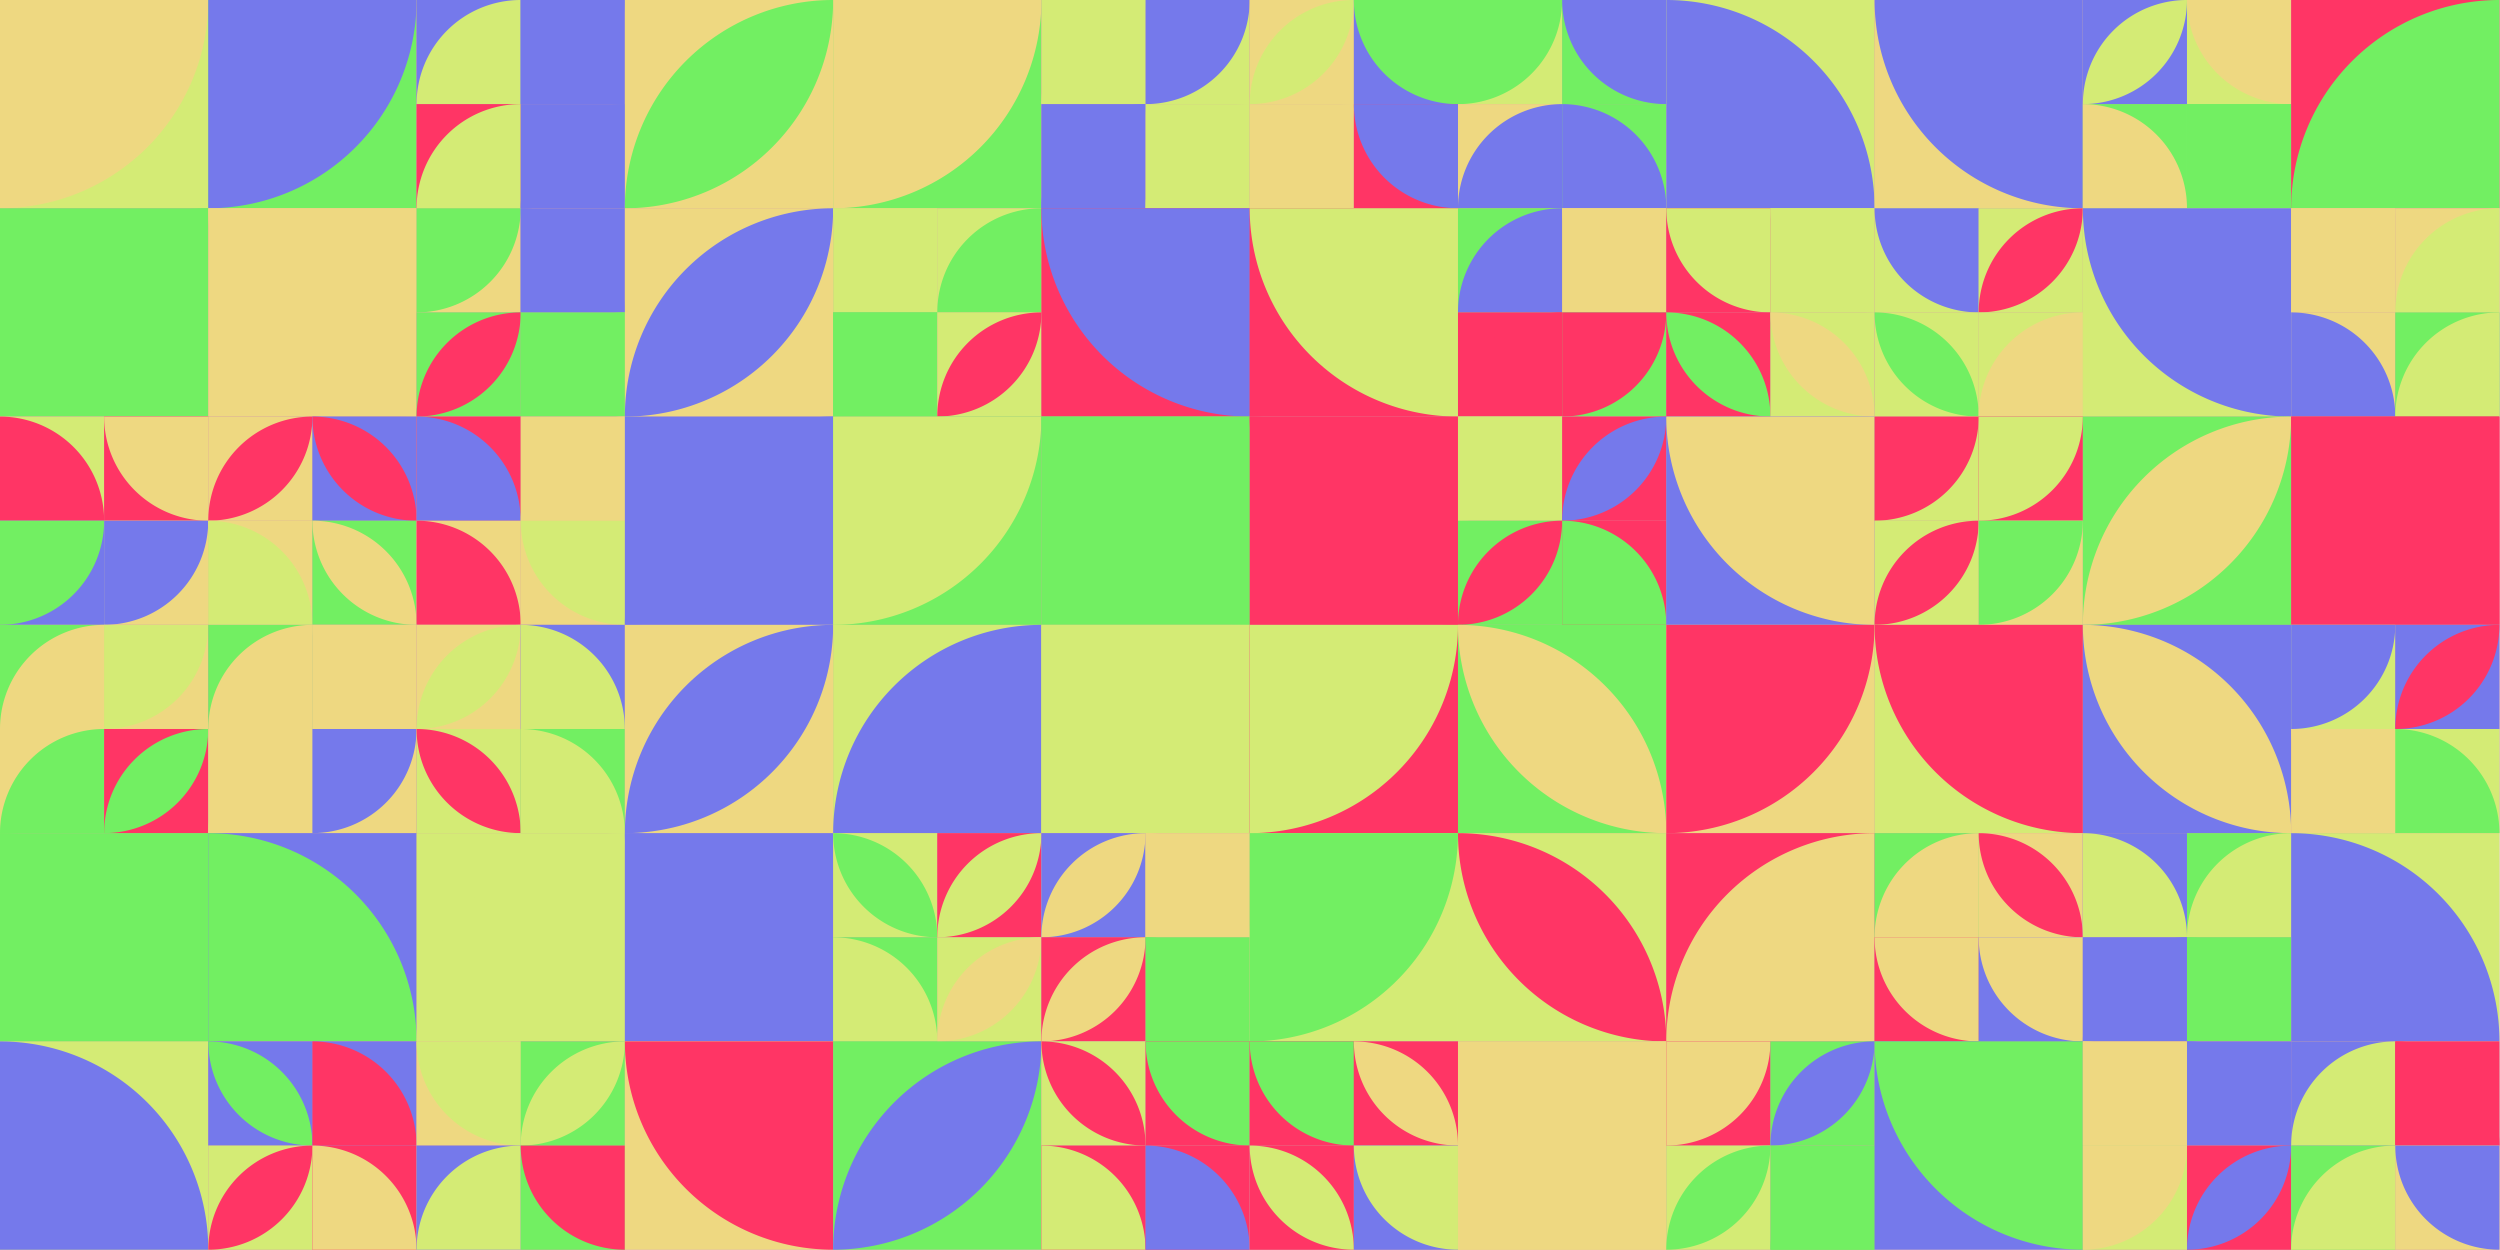 <?xml version="1.0" standalone="no"?><svg xmlns:xlink="http://www.w3.org/1999/xlink" xmlns="http://www.w3.org/2000/svg" viewBox="0 0 1000 499.992" preserveAspectRatio="xMaxYMax slice"><g transform="scale(1.67)"><rect x="0" y="0" width="598.666" height="299.333" fill="#d29da2"/><rect x="0" y="0" width="49.89" height="49.89" fill="#d4eb75"/><path d="M 0 49.89 A 49.89 49.89 0 0 0 49.89 0 L 0 0" fill="#eed881"/><rect x="49.89" y="0" width="49.89" height="49.89" fill="#72ef62"/><path d="M 49.89 49.89 A 49.89 49.89 0 0 0 99.78 0 L 49.89 0" fill="#7579eb"/><rect x="99.778" y="0" width="49.889" height="49.889" fill="#d29da2"/><rect x="99.78" y="0" width="24.94" height="24.94" fill="#7579eb"/><path d="M 99.78 24.94 A 24.94 24.94 0 0 1  124.72 0 L 124.72 24.94" fill="#d4eb75"/><rect x="124.72" y="0" width="24.94" height="24.94" fill="#7579eb"/><path d="M 124.72 24.94 A 24.94 24.94 0 0 0 149.66 0 L 124.72 0" fill="#7579eb"/><rect x="99.78" y="24.94" width="24.94" height="24.94" fill="#FF3565"/><path d="M 99.78 49.88 A 24.94 24.94 0 0 1  124.72 24.94 L 124.72 49.88" fill="#d4eb75"/><rect x="124.72" y="24.94" width="24.94" height="24.94" fill="#7579eb"/><path d="M 124.72 49.88 A 24.94 24.94 0 0 1  149.66 24.94 L 149.66 49.88" fill="#7579eb"/><rect x="149.67" y="0" width="49.89" height="49.89" fill="#eed881"/><path d="M 149.67 49.89 A 49.89 49.89 0 0 1  199.56 0 L 149.67 49.89 A 49.89 49.89 0 0 0 199.56 0" fill="#72ef62"/><rect x="199.56" y="0" width="49.89" height="49.89" fill="#72ef62"/><path d="M 199.56 49.89 A 49.89 49.89 0 0 0 249.45 0 L 199.56 0" fill="#eed881"/><rect x="249.444" y="0" width="49.889" height="49.889" fill="#d29da2"/><rect x="249.44" y="0" width="24.94" height="24.94" fill="#d4eb75"/><path d="M 249.44 24.94 A 24.94 24.94 0 0 1  274.38 0 L 249.44 24.94 A 24.94 24.94 0 0 0 274.38 0" fill="#d4eb75"/><rect x="274.39" y="0" width="24.94" height="24.94" fill="#d4eb75"/><path d="M 274.39 24.94 A 24.94 24.94 0 0 0 299.33 0 L 274.39 0" fill="#7579eb"/><rect x="249.44" y="24.94" width="24.94" height="24.94" fill="#7579eb"/><path d="M 249.44 49.88 A 24.94 24.94 0 0 1  274.38 24.94 L 249.44 49.88 A 24.94 24.94 0 0 0 274.38 24.94" fill="#7579eb"/><rect x="274.39" y="24.94" width="24.94" height="24.94" fill="#d4eb75"/><path d="M 274.39 49.88 A 24.94 24.94 0 0 1  299.33 24.94 L 299.33 49.88" fill="#d4eb75"/><rect x="299.333" y="0" width="49.889" height="49.889" fill="#d29da2"/><rect x="299.33" y="0" width="24.94" height="24.94" fill="#eed881"/><path d="M 299.33 24.94 A 24.94 24.94 0 0 1  324.27 0 L 299.33 24.94 A 24.94 24.94 0 0 0 324.27 0" fill="#d4eb75"/><rect x="324.28" y="0" width="24.94" height="24.94" fill="#7579eb"/><path d="M 324.28 0 A 24.94 24.94 0 0 0 349.22 24.94 L 349.22 0" fill="#72ef62"/><rect x="299.33" y="24.94" width="24.94" height="24.94" fill="#eed881"/><path d="M 299.33 49.88 A 24.94 24.94 0 0 1  324.27 24.94 L 299.33 49.88 A 24.94 24.94 0 0 0 324.27 24.94" fill="#eed881"/><rect x="324.28" y="24.94" width="24.94" height="24.94" fill="#FF3565"/><path d="M 324.28 24.94 A 24.94 24.94 0 0 0 349.22 49.88 L 349.22 24.94" fill="#7579eb"/><rect x="349.222" y="0" width="49.889" height="49.889" fill="#d29da2"/><rect x="349.22" y="0" width="24.94" height="24.94" fill="#d4eb75"/><path d="M 349.22 24.94 A 24.94 24.94 0 0 0 374.16 0 L 349.22 0" fill="#72ef62"/><rect x="374.17" y="0" width="24.94" height="24.94" fill="#72ef62"/><path d="M 374.17 0 A 24.94 24.94 0 0 0 399.11 24.94 L 399.11 0" fill="#7579eb"/><rect x="349.22" y="24.94" width="24.94" height="24.94" fill="#eed881"/><path d="M 349.22 49.88 A 24.94 24.94 0 0 1  374.16 24.94 L 374.16 49.88" fill="#7579eb"/><rect x="374.17" y="24.94" width="24.94" height="24.94" fill="#72ef62"/><path d="M 374.17 24.94 A 24.94 24.94 0 0 1 399.11 49.88 L 374.17 49.88" fill="#7579eb"/><rect x="399.11" y="0" width="49.89" height="49.89" fill="#d4eb75"/><path d="M 399.11 0 A 49.89 49.89 0 0 1 449 49.89 L 399.11 49.89" fill="#7579eb"/><rect x="449" y="0" width="49.89" height="49.89" fill="#eed881"/><path d="M 449 0 A 49.89 49.89 0 0 0 498.89 49.89 L 498.89 0" fill="#7579eb"/><rect x="498.888" y="0" width="49.889" height="49.889" fill="#d29da2"/><rect x="498.89" y="0" width="24.94" height="24.94" fill="#7579eb"/><path d="M 498.89 24.94 A 24.94 24.94 0 0 1  523.83 0 L 498.89 24.94 A 24.94 24.94 0 0 0 523.83 0" fill="#d4eb75"/><rect x="523.83" y="0" width="24.94" height="24.94" fill="#d4eb75"/><path d="M 523.83 0 A 24.94 24.94 0 0 0 548.77 24.94 L 548.77 0" fill="#eed881"/><rect x="498.89" y="24.94" width="24.94" height="24.94" fill="#72ef62"/><path d="M 498.89 24.94 A 24.94 24.94 0 0 1 523.83 49.88 L 498.89 49.88" fill="#eed881"/><rect x="523.83" y="24.94" width="24.94" height="24.94" fill="#72ef62"/><path d="M 523.83 49.88 A 24.94 24.94 0 0 0 548.77 24.94 L 523.83 24.94" fill="#72ef62"/><rect x="548.78" y="0" width="49.89" height="49.89" fill="#FF3565"/><path d="M 548.78 49.89 A 49.89 49.89 0 0 1  598.67 0 L 598.67 49.89" fill="#72ef62"/><rect x="0" y="49.89" width="49.89" height="49.89" fill="#72ef62"/><path d="M 0 99.78 A 49.89 49.89 0 0 1  49.89 49.89 L 0 99.78 A 49.89 49.89 0 0 0 49.89 49.89" fill="#72ef62"/><rect x="49.89" y="49.89" width="49.89" height="49.89" fill="#eed881"/><path d="M 49.89 49.89 A 49.89 49.89 0 0 0 99.78 99.78 L 99.78 49.89" fill="#eed881"/><rect x="99.778" y="49.889" width="49.889" height="49.889" fill="#d29da2"/><rect x="99.78" y="49.89" width="24.94" height="24.94" fill="#eed881"/><path d="M 99.78 74.83 A 24.94 24.94 0 0 0 124.72 49.89 L 99.78 49.89" fill="#72ef62"/><rect x="124.72" y="49.89" width="24.94" height="24.94" fill="#7579eb"/><path d="M 124.72 49.89 A 24.94 24.94 0 0 1 149.66 74.83 L 124.72 74.83" fill="#7579eb"/><rect x="99.78" y="74.83" width="24.94" height="24.94" fill="#72ef62"/><path d="M 99.78 99.77 A 24.94 24.94 0 0 1  124.72 74.83 L 99.78 99.77 A 24.94 24.94 0 0 0 124.72 74.83" fill="#FF3565"/><rect x="124.72" y="74.83" width="24.94" height="24.94" fill="#72ef62"/><path d="M 124.72 99.77 A 24.94 24.94 0 0 1  149.66 74.83 L 149.66 99.77" fill="#72ef62"/><rect x="149.67" y="49.89" width="49.89" height="49.89" fill="#eed881"/><path d="M 149.67 99.78 A 49.89 49.89 0 0 1  199.56 49.89 L 149.67 99.78 A 49.89 49.89 0 0 0 199.56 49.89" fill="#7579eb"/><rect x="199.555" y="49.889" width="49.889" height="49.889" fill="#d29da2"/><rect x="199.56" y="49.89" width="24.94" height="24.94" fill="#d4eb75"/><path d="M 199.56 49.89 A 24.94 24.94 0 0 0 224.5 74.83 L 224.5 49.89" fill="#d4eb75"/><rect x="224.5" y="49.89" width="24.94" height="24.94" fill="#d4eb75"/><path d="M 224.5 74.83 A 24.94 24.94 0 0 1  249.44 49.89 L 249.44 74.83" fill="#72ef62"/><rect x="199.56" y="74.83" width="24.94" height="24.94" fill="#72ef62"/><path d="M 199.56 99.77 A 24.94 24.94 0 0 0 224.5 74.83 L 199.56 74.83" fill="#72ef62"/><rect x="224.5" y="74.83" width="24.94" height="24.94" fill="#d4eb75"/><path d="M 224.5 99.77 A 24.94 24.94 0 0 1  249.44 74.83 L 224.5 99.77 A 24.94 24.94 0 0 0 249.44 74.83" fill="#FF3565"/><rect x="249.44" y="49.89" width="49.89" height="49.89" fill="#FF3565"/><path d="M 249.44 49.89 A 49.89 49.89 0 0 0 299.33 99.78 L 299.33 49.89" fill="#7579eb"/><rect x="299.33" y="49.89" width="49.89" height="49.89" fill="#FF3565"/><path d="M 299.33 49.89 A 49.89 49.89 0 0 0 349.22 99.78 L 349.22 49.89" fill="#d4eb75"/><rect x="349.222" y="49.889" width="49.889" height="49.889" fill="#d29da2"/><rect x="349.22" y="49.89" width="24.94" height="24.94" fill="#72ef62"/><path d="M 349.22 74.83 A 24.94 24.94 0 0 1  374.16 49.89 L 374.16 74.83" fill="#7579eb"/><rect x="374.17" y="49.89" width="24.94" height="24.94" fill="#eed881"/><path d="M 374.17 49.89 A 24.94 24.94 0 0 0 399.11 74.83 L 399.11 49.89" fill="#eed881"/><rect x="349.22" y="74.83" width="24.94" height="24.94" fill="#FF3565"/><path d="M 349.22 99.77 A 24.94 24.94 0 0 1  374.16 74.83 L 374.16 99.77" fill="#FF3565"/><rect x="374.17" y="74.83" width="24.94" height="24.94" fill="#72ef62"/><path d="M 374.17 99.77 A 24.94 24.94 0 0 0 399.11 74.83 L 374.17 74.83" fill="#FF3565"/><rect x="399.111" y="49.889" width="49.889" height="49.889" fill="#d29da2"/><rect x="399.11" y="49.89" width="24.94" height="24.94" fill="#FF3565"/><path d="M 399.11 49.89 A 24.94 24.94 0 0 0 424.05 74.83 L 424.05 49.89" fill="#d4eb75"/><rect x="424.06" y="49.89" width="24.94" height="24.94" fill="#d4eb75"/><path d="M 424.06 49.89 A 24.94 24.94 0 0 0 449 74.83 L 449 49.89" fill="#d4eb75"/><rect x="399.11" y="74.83" width="24.94" height="24.94" fill="#FF3565"/><path d="M 399.11 74.83 A 24.94 24.94 0 0 1  424.05 99.77 L 399.11 74.83 A 24.94 24.94 0 0 0 424.05 99.77" fill="#72ef62"/><rect x="424.06" y="74.83" width="24.94" height="24.94" fill="#d4eb75"/><path d="M 424.06 74.83 A 24.94 24.94 0 0 1  449 99.77 L 424.06 74.83 A 24.94 24.94 0 0 0 449 99.77" fill="#eed881"/><rect x="448.999" y="49.889" width="49.889" height="49.889" fill="#d29da2"/><rect x="449" y="49.89" width="24.94" height="24.94" fill="#d4eb75"/><path d="M 449 49.89 A 24.94 24.94 0 0 0 473.94 74.83 L 473.94 49.89" fill="#7579eb"/><rect x="473.94" y="49.89" width="24.94" height="24.94" fill="#d4eb75"/><path d="M 473.94 74.83 A 24.94 24.94 0 0 1  498.88 49.89 L 473.94 74.83 A 24.94 24.94 0 0 0 498.88 49.89" fill="#FF3565"/><rect x="449" y="74.83" width="24.94" height="24.94" fill="#d4eb75"/><path d="M 449 74.83 A 24.94 24.94 0 0 1  473.94 99.77 L 449 74.83 A 24.94 24.94 0 0 0 473.94 99.77" fill="#72ef62"/><rect x="473.94" y="74.83" width="24.94" height="24.94" fill="#d4eb75"/><path d="M 473.94 99.77 A 24.94 24.94 0 0 1  498.88 74.83 L 498.88 99.77" fill="#eed881"/><rect x="498.89" y="49.89" width="49.89" height="49.89" fill="#d4eb75"/><path d="M 498.89 49.89 A 49.89 49.89 0 0 0 548.78 99.78 L 548.78 49.89" fill="#7579eb"/><rect x="548.777" y="49.889" width="49.889" height="49.889" fill="#d29da2"/><rect x="548.78" y="49.89" width="24.94" height="24.94" fill="#eed881"/><path d="M 548.78 74.83 A 24.94 24.94 0 0 0 573.72 49.89 L 548.78 49.89" fill="#eed881"/><rect x="573.72" y="49.89" width="24.94" height="24.94" fill="#eed881"/><path d="M 573.72 74.83 A 24.94 24.94 0 0 1  598.66 49.89 L 598.66 74.83" fill="#d4eb75"/><rect x="548.78" y="74.83" width="24.94" height="24.94" fill="#eed881"/><path d="M 548.78 74.83 A 24.94 24.94 0 0 1 573.72 99.77 L 548.78 99.77" fill="#7579eb"/><rect x="573.72" y="74.83" width="24.94" height="24.94" fill="#72ef62"/><path d="M 573.72 99.77 A 24.94 24.94 0 0 1  598.66 74.83 L 598.66 99.77" fill="#d4eb75"/><rect x="0" y="99.778" width="49.889" height="49.889" fill="#d29da2"/><rect x="0" y="99.78" width="24.94" height="24.94" fill="#d4eb75"/><path d="M 0 99.78 A 24.94 24.94 0 0 1 24.94 124.72 L 0 124.72" fill="#FF3565"/><rect x="24.94" y="99.78" width="24.94" height="24.94" fill="#FF3565"/><path d="M 24.94 99.78 A 24.94 24.94 0 0 0 49.88 124.72 L 49.88 99.78" fill="#eed881"/><rect x="0" y="124.72" width="24.94" height="24.94" fill="#7579eb"/><path d="M 0 149.66 A 24.94 24.94 0 0 0 24.94 124.72 L 0 124.72" fill="#72ef62"/><rect x="24.94" y="124.72" width="24.94" height="24.94" fill="#eed881"/><path d="M 24.94 149.66 A 24.94 24.94 0 0 0 49.88 124.72 L 24.94 124.72" fill="#7579eb"/><rect x="49.889" y="99.778" width="49.889" height="49.889" fill="#d29da2"/><rect x="49.89" y="99.78" width="24.94" height="24.94" fill="#eed881"/><path d="M 49.89 124.72 A 24.94 24.94 0 0 1  74.83 99.78 L 49.89 124.72 A 24.94 24.94 0 0 0 74.83 99.78" fill="#FF3565"/><rect x="74.83" y="99.78" width="24.94" height="24.94" fill="#7579eb"/><path d="M 74.83 99.78 A 24.94 24.94 0 0 1  99.77 124.72 L 74.83 99.78 A 24.94 24.94 0 0 0 99.77 124.72" fill="#FF3565"/><rect x="49.89" y="124.72" width="24.94" height="24.94" fill="#eed881"/><path d="M 49.89 124.72 A 24.94 24.94 0 0 1 74.83 149.66 L 49.89 149.66" fill="#d4eb75"/><rect x="74.83" y="124.72" width="24.94" height="24.94" fill="#72ef62"/><path d="M 74.83 124.72 A 24.94 24.94 0 0 1  99.77 149.66 L 74.83 124.72 A 24.94 24.94 0 0 0 99.77 149.66" fill="#eed881"/><rect x="99.778" y="99.778" width="49.889" height="49.889" fill="#d29da2"/><rect x="99.78" y="99.78" width="24.94" height="24.94" fill="#FF3565"/><path d="M 99.78 99.78 A 24.94 24.94 0 0 1 124.72 124.72 L 99.78 124.72" fill="#7579eb"/><rect x="124.72" y="99.78" width="24.94" height="24.94" fill="#eed881"/><path d="M 124.72 124.72 A 24.94 24.94 0 0 1  149.66 99.78 L 149.66 124.72" fill="#eed881"/><rect x="99.78" y="124.72" width="24.94" height="24.94" fill="#eed881"/><path d="M 99.78 124.72 A 24.94 24.94 0 0 1 124.72 149.66 L 99.78 149.66" fill="#FF3565"/><rect x="124.72" y="124.72" width="24.94" height="24.94" fill="#eed881"/><path d="M 124.72 124.72 A 24.94 24.94 0 0 0 149.66 149.66 L 149.66 124.72" fill="#d4eb75"/><rect x="149.67" y="99.78" width="49.89" height="49.89" fill="#7579eb"/><path d="M 149.67 149.67 A 49.89 49.89 0 0 1  199.56 99.78 L 149.67 149.67 A 49.89 49.89 0 0 0 199.56 99.78" fill="#7579eb"/><rect x="199.56" y="99.78" width="49.89" height="49.89" fill="#72ef62"/><path d="M 199.56 149.67 A 49.89 49.89 0 0 0 249.45 99.78 L 199.56 99.78" fill="#d4eb75"/><rect x="249.44" y="99.78" width="49.89" height="49.89" fill="#72ef62"/><path d="M 249.44 99.78 A 49.89 49.89 0 0 0 299.33 149.67 L 299.33 99.78" fill="#72ef62"/><rect x="299.33" y="99.78" width="49.89" height="49.89" fill="#FF3565"/><path d="M 299.33 99.78 A 49.89 49.89 0 0 1  349.22 149.67 L 299.33 99.78 A 49.89 49.89 0 0 0 349.22 149.67" fill="#FF3565"/><rect x="349.222" y="99.778" width="49.889" height="49.889" fill="#d29da2"/><rect x="349.22" y="99.78" width="24.94" height="24.94" fill="#d4eb75"/><path d="M 349.22 124.72 A 24.94 24.94 0 0 0 374.16 99.78 L 349.22 99.78" fill="#d4eb75"/><rect x="374.17" y="99.78" width="24.94" height="24.94" fill="#FF3565"/><path d="M 374.17 124.72 A 24.94 24.94 0 0 1  399.11 99.78 L 374.17 124.72 A 24.94 24.94 0 0 0 399.11 99.78" fill="#7579eb"/><rect x="349.22" y="124.72" width="24.94" height="24.94" fill="#72ef62"/><path d="M 349.22 149.66 A 24.94 24.94 0 0 1  374.16 124.72 L 349.22 149.66 A 24.94 24.94 0 0 0 374.16 124.72" fill="#FF3565"/><rect x="374.17" y="124.72" width="24.94" height="24.94" fill="#FF3565"/><path d="M 374.17 124.72 A 24.94 24.94 0 0 1 399.11 149.66 L 374.17 149.66" fill="#72ef62"/><rect x="399.11" y="99.78" width="49.89" height="49.89" fill="#7579eb"/><path d="M 399.11 99.78 A 49.89 49.89 0 0 0 449 149.67 L 449 99.78" fill="#eed881"/><rect x="448.999" y="99.778" width="49.889" height="49.889" fill="#d29da2"/><rect x="449" y="99.78" width="24.94" height="24.94" fill="#d4eb75"/><path d="M 449 124.72 A 24.94 24.94 0 0 0 473.94 99.78 L 449 99.78" fill="#FF3565"/><rect x="473.94" y="99.78" width="24.94" height="24.94" fill="#FF3565"/><path d="M 473.94 124.72 A 24.94 24.94 0 0 0 498.88 99.78 L 473.94 99.78" fill="#d4eb75"/><rect x="449" y="124.72" width="24.94" height="24.94" fill="#d4eb75"/><path d="M 449 149.66 A 24.94 24.94 0 0 1  473.94 124.72 L 449 149.66 A 24.94 24.94 0 0 0 473.94 124.72" fill="#FF3565"/><rect x="473.94" y="124.72" width="24.94" height="24.94" fill="#eed881"/><path d="M 473.94 149.66 A 24.94 24.94 0 0 0 498.88 124.72 L 473.94 124.72" fill="#72ef62"/><rect x="498.89" y="99.78" width="49.89" height="49.89" fill="#72ef62"/><path d="M 498.89 149.67 A 49.89 49.89 0 0 1  548.78 99.78 L 498.89 149.67 A 49.89 49.89 0 0 0 548.78 99.78" fill="#eed881"/><rect x="548.78" y="99.78" width="49.89" height="49.89" fill="#FF3565"/><path d="M 548.78 99.78 A 49.89 49.89 0 0 0 598.67 149.67 L 598.67 99.78" fill="#FF3565"/><rect x="0" y="149.666" width="49.889" height="49.889" fill="#d29da2"/><rect x="0" y="149.67" width="24.94" height="24.94" fill="#72ef62"/><path d="M 0 174.61 A 24.94 24.94 0 0 1  24.94 149.67 L 24.94 174.61" fill="#eed881"/><rect x="24.94" y="149.67" width="24.94" height="24.94" fill="#eed881"/><path d="M 24.94 174.61 A 24.94 24.94 0 0 0 49.88 149.67 L 24.94 149.67" fill="#d4eb75"/><rect x="0" y="174.61" width="24.94" height="24.94" fill="#eed881"/><path d="M 0 199.55 A 24.94 24.94 0 0 1  24.94 174.61 L 24.94 199.55" fill="#72ef62"/><rect x="24.94" y="174.61" width="24.94" height="24.94" fill="#FF3565"/><path d="M 24.94 199.55 A 24.94 24.94 0 0 1  49.88 174.61 L 24.94 199.55 A 24.94 24.94 0 0 0 49.88 174.61" fill="#72ef62"/><rect x="49.889" y="149.666" width="49.889" height="49.889" fill="#d29da2"/><rect x="49.89" y="149.67" width="24.94" height="24.94" fill="#72ef62"/><path d="M 49.89 174.61 A 24.94 24.94 0 0 1  74.83 149.67 L 74.83 174.61" fill="#eed881"/><rect x="74.83" y="149.67" width="24.94" height="24.94" fill="#eed881"/><path d="M 74.83 149.67 A 24.94 24.94 0 0 0 99.77 174.61 L 99.77 149.67" fill="#eed881"/><rect x="49.89" y="174.61" width="24.94" height="24.94" fill="#eed881"/><path d="M 49.89 199.55 A 24.94 24.94 0 0 1  74.83 174.61 L 74.83 199.55" fill="#eed881"/><rect x="74.83" y="174.61" width="24.94" height="24.94" fill="#eed881"/><path d="M 74.83 199.55 A 24.94 24.94 0 0 0 99.77 174.61 L 74.83 174.61" fill="#7579eb"/><rect x="99.778" y="149.666" width="49.889" height="49.889" fill="#d29da2"/><rect x="99.78" y="149.67" width="24.94" height="24.94" fill="#eed881"/><path d="M 99.78 174.61 A 24.94 24.94 0 0 1  124.72 149.67 L 99.78 174.61 A 24.94 24.94 0 0 0 124.72 149.67" fill="#d4eb75"/><rect x="124.72" y="149.67" width="24.94" height="24.94" fill="#7579eb"/><path d="M 124.72 149.67 A 24.94 24.94 0 0 1 149.66 174.61 L 124.72 174.61" fill="#d4eb75"/><rect x="99.78" y="174.61" width="24.94" height="24.94" fill="#d4eb75"/><path d="M 99.78 174.61 A 24.94 24.94 0 0 1  124.72 199.55 L 99.78 174.61 A 24.94 24.94 0 0 0 124.72 199.55" fill="#FF3565"/><rect x="124.72" y="174.61" width="24.94" height="24.94" fill="#72ef62"/><path d="M 124.72 174.61 A 24.94 24.94 0 0 1 149.66 199.55 L 124.72 199.55" fill="#d4eb75"/><rect x="149.67" y="149.67" width="49.89" height="49.89" fill="#eed881"/><path d="M 149.67 199.56 A 49.89 49.89 0 0 1  199.56 149.67 L 149.67 199.56 A 49.89 49.89 0 0 0 199.56 149.67" fill="#7579eb"/><rect x="199.56" y="149.67" width="49.89" height="49.89" fill="#d4eb75"/><path d="M 199.56 199.56 A 49.89 49.89 0 0 1  249.45 149.67 L 249.45 199.56" fill="#7579eb"/><rect x="249.44" y="149.67" width="49.89" height="49.89" fill="#d4eb75"/><path d="M 249.44 199.56 A 49.89 49.89 0 0 0 299.33 149.67 L 249.44 149.67" fill="#d4eb75"/><rect x="299.33" y="149.67" width="49.89" height="49.89" fill="#FF3565"/><path d="M 299.33 199.56 A 49.89 49.89 0 0 0 349.22 149.67 L 299.33 149.67" fill="#d4eb75"/><rect x="349.22" y="149.67" width="49.89" height="49.89" fill="#72ef62"/><path d="M 349.22 149.67 A 49.89 49.89 0 0 1  399.11 199.56 L 349.22 149.67 A 49.89 49.89 0 0 0 399.11 199.56" fill="#eed881"/><rect x="399.11" y="149.67" width="49.89" height="49.89" fill="#eed881"/><path d="M 399.11 199.56 A 49.89 49.89 0 0 0 449 149.67 L 399.11 149.67" fill="#FF3565"/><rect x="449" y="149.67" width="49.89" height="49.89" fill="#d4eb75"/><path d="M 449 149.67 A 49.89 49.89 0 0 0 498.89 199.56 L 498.89 149.67" fill="#FF3565"/><rect x="498.89" y="149.67" width="49.89" height="49.89" fill="#7579eb"/><path d="M 498.89 149.67 A 49.89 49.89 0 0 1  548.78 199.56 L 498.89 149.67 A 49.89 49.89 0 0 0 548.78 199.56" fill="#eed881"/><rect x="548.777" y="149.666" width="49.889" height="49.889" fill="#d29da2"/><rect x="548.78" y="149.67" width="24.94" height="24.94" fill="#d4eb75"/><path d="M 548.78 174.61 A 24.94 24.94 0 0 0 573.72 149.67 L 548.78 149.67" fill="#7579eb"/><rect x="573.72" y="149.67" width="24.94" height="24.94" fill="#7579eb"/><path d="M 573.72 174.61 A 24.94 24.94 0 0 1  598.66 149.67 L 573.72 174.61 A 24.94 24.94 0 0 0 598.66 149.67" fill="#FF3565"/><rect x="548.78" y="174.61" width="24.94" height="24.94" fill="#eed881"/><path d="M 548.78 174.61 A 24.94 24.94 0 0 0 573.72 199.55 L 573.72 174.61" fill="#eed881"/><rect x="573.72" y="174.61" width="24.94" height="24.94" fill="#d4eb75"/><path d="M 573.72 174.61 A 24.94 24.94 0 0 1 598.66 199.55 L 573.72 199.55" fill="#72ef62"/><rect x="0" y="199.56" width="49.89" height="49.89" fill="#72ef62"/><path d="M 0 199.56 A 49.89 49.89 0 0 1 49.89 249.45 L 0 249.45" fill="#72ef62"/><rect x="49.89" y="199.56" width="49.89" height="49.89" fill="#7579eb"/><path d="M 49.89 199.56 A 49.89 49.89 0 0 1 99.78 249.45 L 49.89 249.45" fill="#72ef62"/><rect x="99.78" y="199.56" width="49.89" height="49.89" fill="#d4eb75"/><path d="M 99.78 249.45 A 49.89 49.89 0 0 1  149.67 199.56 L 99.78 249.45 A 49.89 49.89 0 0 0 149.67 199.56" fill="#d4eb75"/><rect x="149.67" y="199.56" width="49.89" height="49.89" fill="#7579eb"/><path d="M 149.67 199.56 A 49.89 49.89 0 0 1  199.56 249.45 L 149.67 199.56 A 49.89 49.89 0 0 0 199.56 249.45" fill="#7579eb"/><rect x="199.555" y="199.555" width="49.889" height="49.889" fill="#d29da2"/><rect x="199.56" y="199.56" width="24.94" height="24.94" fill="#d4eb75"/><path d="M 199.56 199.56 A 24.94 24.94 0 0 1  224.5 224.5 L 199.56 199.56 A 24.94 24.94 0 0 0 224.5 224.5" fill="#72ef62"/><rect x="224.5" y="199.56" width="24.94" height="24.94" fill="#FF3565"/><path d="M 224.5 224.5 A 24.94 24.94 0 0 1  249.44 199.56 L 224.5 224.5 A 24.94 24.94 0 0 0 249.44 199.56" fill="#d4eb75"/><rect x="199.56" y="224.5" width="24.94" height="24.94" fill="#72ef62"/><path d="M 199.56 224.5 A 24.94 24.94 0 0 1 224.5 249.44 L 199.56 249.44" fill="#d4eb75"/><rect x="224.5" y="224.5" width="24.94" height="24.94" fill="#d4eb75"/><path d="M 224.5 249.44 A 24.94 24.94 0 0 1  249.44 224.5 L 224.5 249.44 A 24.94 24.94 0 0 0 249.44 224.5" fill="#eed881"/><rect x="249.444" y="199.555" width="49.889" height="49.889" fill="#d29da2"/><rect x="249.44" y="199.56" width="24.94" height="24.94" fill="#7579eb"/><path d="M 249.44 224.5 A 24.94 24.94 0 0 1  274.38 199.56 L 249.44 224.5 A 24.94 24.94 0 0 0 274.38 199.56" fill="#eed881"/><rect x="274.39" y="199.56" width="24.94" height="24.94" fill="#eed881"/><path d="M 274.39 199.56 A 24.94 24.94 0 0 1 299.33 224.5 L 274.39 224.5" fill="#eed881"/><rect x="249.44" y="224.5" width="24.94" height="24.94" fill="#FF3565"/><path d="M 249.44 249.44 A 24.94 24.94 0 0 1  274.38 224.5 L 249.44 249.44 A 24.94 24.94 0 0 0 274.38 224.5" fill="#eed881"/><rect x="274.39" y="224.5" width="24.94" height="24.94" fill="#72ef62"/><path d="M 274.39 224.5 A 24.94 24.94 0 0 1  299.33 249.44 L 274.39 224.5 A 24.94 24.94 0 0 0 299.33 249.44" fill="#72ef62"/><rect x="299.33" y="199.56" width="49.89" height="49.89" fill="#d4eb75"/><path d="M 299.33 249.45 A 49.89 49.89 0 0 0 349.22 199.56 L 299.33 199.56" fill="#72ef62"/><rect x="349.22" y="199.56" width="49.89" height="49.89" fill="#d4eb75"/><path d="M 349.22 199.56 A 49.89 49.89 0 0 1  399.11 249.45 L 349.22 199.56 A 49.89 49.89 0 0 0 399.11 249.45" fill="#FF3565"/><rect x="399.11" y="199.56" width="49.89" height="49.89" fill="#FF3565"/><path d="M 399.11 249.45 A 49.89 49.89 0 0 1  449 199.56 L 449 249.45" fill="#eed881"/><rect x="448.999" y="199.555" width="49.889" height="49.889" fill="#d29da2"/><rect x="449" y="199.56" width="24.94" height="24.94" fill="#72ef62"/><path d="M 449 224.5 A 24.94 24.94 0 0 1  473.94 199.56 L 473.94 224.5" fill="#eed881"/><rect x="473.94" y="199.56" width="24.94" height="24.94" fill="#eed881"/><path d="M 473.94 199.56 A 24.94 24.94 0 0 1  498.88 224.5 L 473.94 199.56 A 24.94 24.94 0 0 0 498.88 224.5" fill="#FF3565"/><rect x="449" y="224.5" width="24.94" height="24.94" fill="#FF3565"/><path d="M 449 224.5 A 24.94 24.94 0 0 0 473.94 249.44 L 473.94 224.5" fill="#eed881"/><rect x="473.94" y="224.5" width="24.94" height="24.94" fill="#7579eb"/><path d="M 473.94 224.5 A 24.94 24.94 0 0 0 498.88 249.44 L 498.88 224.5" fill="#eed881"/><rect x="498.888" y="199.555" width="49.889" height="49.889" fill="#d29da2"/><rect x="498.89" y="199.56" width="24.94" height="24.94" fill="#7579eb"/><path d="M 498.89 199.56 A 24.94 24.94 0 0 1 523.83 224.5 L 498.89 224.5" fill="#d4eb75"/><rect x="523.83" y="199.56" width="24.94" height="24.94" fill="#72ef62"/><path d="M 523.83 224.5 A 24.94 24.94 0 0 1  548.77 199.56 L 548.77 224.5" fill="#d4eb75"/><rect x="498.89" y="224.5" width="24.94" height="24.94" fill="#7579eb"/><path d="M 498.89 249.44 A 24.94 24.94 0 0 1  523.83 224.5 L 498.89 249.44 A 24.94 24.94 0 0 0 523.83 224.5" fill="#7579eb"/><rect x="523.83" y="224.5" width="24.94" height="24.94" fill="#72ef62"/><path d="M 523.83 224.5 A 24.94 24.94 0 0 1  548.77 249.44 L 523.83 224.5 A 24.94 24.94 0 0 0 548.77 249.44" fill="#72ef62"/><rect x="548.78" y="199.56" width="49.89" height="49.89" fill="#d4eb75"/><path d="M 548.78 199.56 A 49.89 49.89 0 0 1 598.67 249.45 L 548.78 249.45" fill="#7579eb"/><rect x="0" y="249.44" width="49.89" height="49.89" fill="#d4eb75"/><path d="M 0 249.44 A 49.89 49.89 0 0 1 49.89 299.33 L 0 299.33" fill="#7579eb"/><rect x="49.889" y="249.444" width="49.889" height="49.889" fill="#d29da2"/><rect x="49.89" y="249.44" width="24.94" height="24.94" fill="#7579eb"/><path d="M 49.89 249.44 A 24.94 24.94 0 0 1  74.83 274.38 L 49.89 249.44 A 24.94 24.94 0 0 0 74.83 274.38" fill="#72ef62"/><rect x="74.83" y="249.44" width="24.94" height="24.94" fill="#7579eb"/><path d="M 74.83 249.44 A 24.94 24.94 0 0 1 99.77 274.38 L 74.83 274.38" fill="#FF3565"/><rect x="49.89" y="274.39" width="24.94" height="24.94" fill="#d4eb75"/><path d="M 49.89 299.33 A 24.94 24.94 0 0 1  74.83 274.39 L 49.89 299.33 A 24.94 24.94 0 0 0 74.83 274.39" fill="#FF3565"/><rect x="74.83" y="274.39" width="24.94" height="24.94" fill="#FF3565"/><path d="M 74.83 274.39 A 24.94 24.94 0 0 1 99.77 299.33 L 74.83 299.33" fill="#eed881"/><rect x="99.778" y="249.444" width="49.889" height="49.889" fill="#d29da2"/><rect x="99.78" y="249.44" width="24.94" height="24.94" fill="#eed881"/><path d="M 99.78 249.44 A 24.94 24.94 0 0 0 124.72 274.38 L 124.72 249.44" fill="#d4eb75"/><rect x="124.72" y="249.44" width="24.94" height="24.94" fill="#72ef62"/><path d="M 124.72 274.38 A 24.94 24.94 0 0 1  149.66 249.44 L 124.72 274.38 A 24.94 24.94 0 0 0 149.66 249.44" fill="#d4eb75"/><rect x="99.78" y="274.39" width="24.94" height="24.94" fill="#7579eb"/><path d="M 99.78 299.33 A 24.94 24.94 0 0 1  124.72 274.39 L 124.72 299.33" fill="#d4eb75"/><rect x="124.72" y="274.39" width="24.94" height="24.94" fill="#72ef62"/><path d="M 124.72 274.39 A 24.94 24.94 0 0 0 149.66 299.33 L 149.66 274.39" fill="#FF3565"/><rect x="149.67" y="249.44" width="49.89" height="49.89" fill="#eed881"/><path d="M 149.67 249.44 A 49.89 49.89 0 0 0 199.56 299.33 L 199.56 249.44" fill="#FF3565"/><rect x="199.56" y="249.44" width="49.89" height="49.89" fill="#72ef62"/><path d="M 199.56 299.33 A 49.89 49.89 0 0 1  249.45 249.44 L 199.56 299.33 A 49.89 49.89 0 0 0 249.45 249.44" fill="#7579eb"/><rect x="249.444" y="249.444" width="49.889" height="49.889" fill="#d29da2"/><rect x="249.44" y="249.44" width="24.94" height="24.94" fill="#d4eb75"/><path d="M 249.44 249.44 A 24.94 24.94 0 0 1  274.38 274.38 L 249.44 249.44 A 24.94 24.94 0 0 0 274.38 274.38" fill="#FF3565"/><rect x="274.39" y="249.44" width="24.94" height="24.94" fill="#FF3565"/><path d="M 274.39 249.44 A 24.94 24.94 0 0 0 299.33 274.38 L 299.33 249.44" fill="#72ef62"/><rect x="249.44" y="274.39" width="24.94" height="24.94" fill="#FF3565"/><path d="M 249.44 274.39 A 24.94 24.94 0 0 1 274.38 299.33 L 249.44 299.33" fill="#d4eb75"/><rect x="274.39" y="274.39" width="24.94" height="24.94" fill="#FF3565"/><path d="M 274.39 274.39 A 24.94 24.94 0 0 1 299.33 299.33 L 274.39 299.33" fill="#7579eb"/><rect x="299.333" y="249.444" width="49.889" height="49.889" fill="#d29da2"/><rect x="299.33" y="249.44" width="24.94" height="24.94" fill="#FF3565"/><path d="M 299.33 249.44 A 24.94 24.94 0 0 0 324.27 274.38 L 324.27 249.44" fill="#72ef62"/><rect x="324.28" y="249.44" width="24.94" height="24.94" fill="#FF3565"/><path d="M 324.28 249.44 A 24.94 24.94 0 0 1  349.22 274.38 L 324.28 249.44 A 24.94 24.94 0 0 0 349.22 274.38" fill="#eed881"/><rect x="299.33" y="274.39" width="24.94" height="24.94" fill="#FF3565"/><path d="M 299.33 274.39 A 24.94 24.94 0 0 1  324.27 299.33 L 299.33 274.39 A 24.94 24.94 0 0 0 324.27 299.33" fill="#d4eb75"/><rect x="324.28" y="274.39" width="24.94" height="24.94" fill="#7579eb"/><path d="M 324.28 274.39 A 24.94 24.94 0 0 0 349.22 299.33 L 349.22 274.39" fill="#d4eb75"/><rect x="349.22" y="249.44" width="49.89" height="49.89" fill="#eed881"/><path d="M 349.22 299.33 A 49.89 49.89 0 0 1  399.11 249.44 L 399.11 299.33" fill="#eed881"/><rect x="399.111" y="249.444" width="49.889" height="49.889" fill="#d29da2"/><rect x="399.11" y="249.44" width="24.94" height="24.94" fill="#FF3565"/><path d="M 399.11 274.38 A 24.94 24.94 0 0 0 424.05 249.44 L 399.11 249.44" fill="#eed881"/><rect x="424.06" y="249.44" width="24.94" height="24.94" fill="#72ef62"/><path d="M 424.06 274.38 A 24.94 24.94 0 0 1  449 249.44 L 424.06 274.38 A 24.94 24.94 0 0 0 449 249.44" fill="#7579eb"/><rect x="399.11" y="274.39" width="24.94" height="24.94" fill="#d4eb75"/><path d="M 399.11 299.33 A 24.94 24.94 0 0 1  424.05 274.39 L 399.11 299.33 A 24.94 24.94 0 0 0 424.05 274.39" fill="#72ef62"/><rect x="424.06" y="274.39" width="24.94" height="24.94" fill="#72ef62"/><path d="M 424.06 299.33 A 24.94 24.94 0 0 1  449 274.39 L 449 299.33" fill="#72ef62"/><rect x="449" y="249.44" width="49.89" height="49.89" fill="#7579eb"/><path d="M 449 249.44 A 49.89 49.89 0 0 0 498.89 299.33 L 498.89 249.44" fill="#72ef62"/><rect x="498.888" y="249.444" width="49.889" height="49.889" fill="#d29da2"/><rect x="498.89" y="249.44" width="24.94" height="24.94" fill="#eed881"/><path d="M 498.89 249.44 A 24.94 24.94 0 0 1 523.83 274.38 L 498.89 274.38" fill="#eed881"/><rect x="523.83" y="249.44" width="24.94" height="24.94" fill="#7579eb"/><path d="M 523.83 249.44 A 24.94 24.94 0 0 1  548.77 274.38 L 523.83 249.44 A 24.94 24.94 0 0 0 548.77 274.38" fill="#7579eb"/><rect x="498.89" y="274.39" width="24.94" height="24.94" fill="#d4eb75"/><path d="M 498.89 299.33 A 24.94 24.94 0 0 0 523.83 274.39 L 498.89 274.39" fill="#eed881"/><rect x="523.83" y="274.39" width="24.94" height="24.94" fill="#FF3565"/><path d="M 523.83 299.33 A 24.94 24.94 0 0 1  548.77 274.39 L 523.83 299.33 A 24.94 24.94 0 0 0 548.77 274.39" fill="#7579eb"/><rect x="548.777" y="249.444" width="49.889" height="49.889" fill="#d29da2"/><rect x="548.78" y="249.44" width="24.94" height="24.94" fill="#7579eb"/><path d="M 548.78 274.38 A 24.94 24.94 0 0 1  573.72 249.44 L 573.72 274.38" fill="#d4eb75"/><rect x="573.72" y="249.44" width="24.94" height="24.94" fill="#FF3565"/><path d="M 573.72 249.44 A 24.94 24.94 0 0 1 598.66 274.38 L 573.72 274.38" fill="#FF3565"/><rect x="548.78" y="274.39" width="24.94" height="24.94" fill="#72ef62"/><path d="M 548.78 299.33 A 24.94 24.94 0 0 1  573.72 274.39 L 573.72 299.33" fill="#d4eb75"/><rect x="573.72" y="274.39" width="24.94" height="24.94" fill="#eed881"/><path d="M 573.72 274.39 A 24.94 24.94 0 0 0 598.66 299.33 L 598.66 274.39" fill="#7579eb"/></g></svg>
